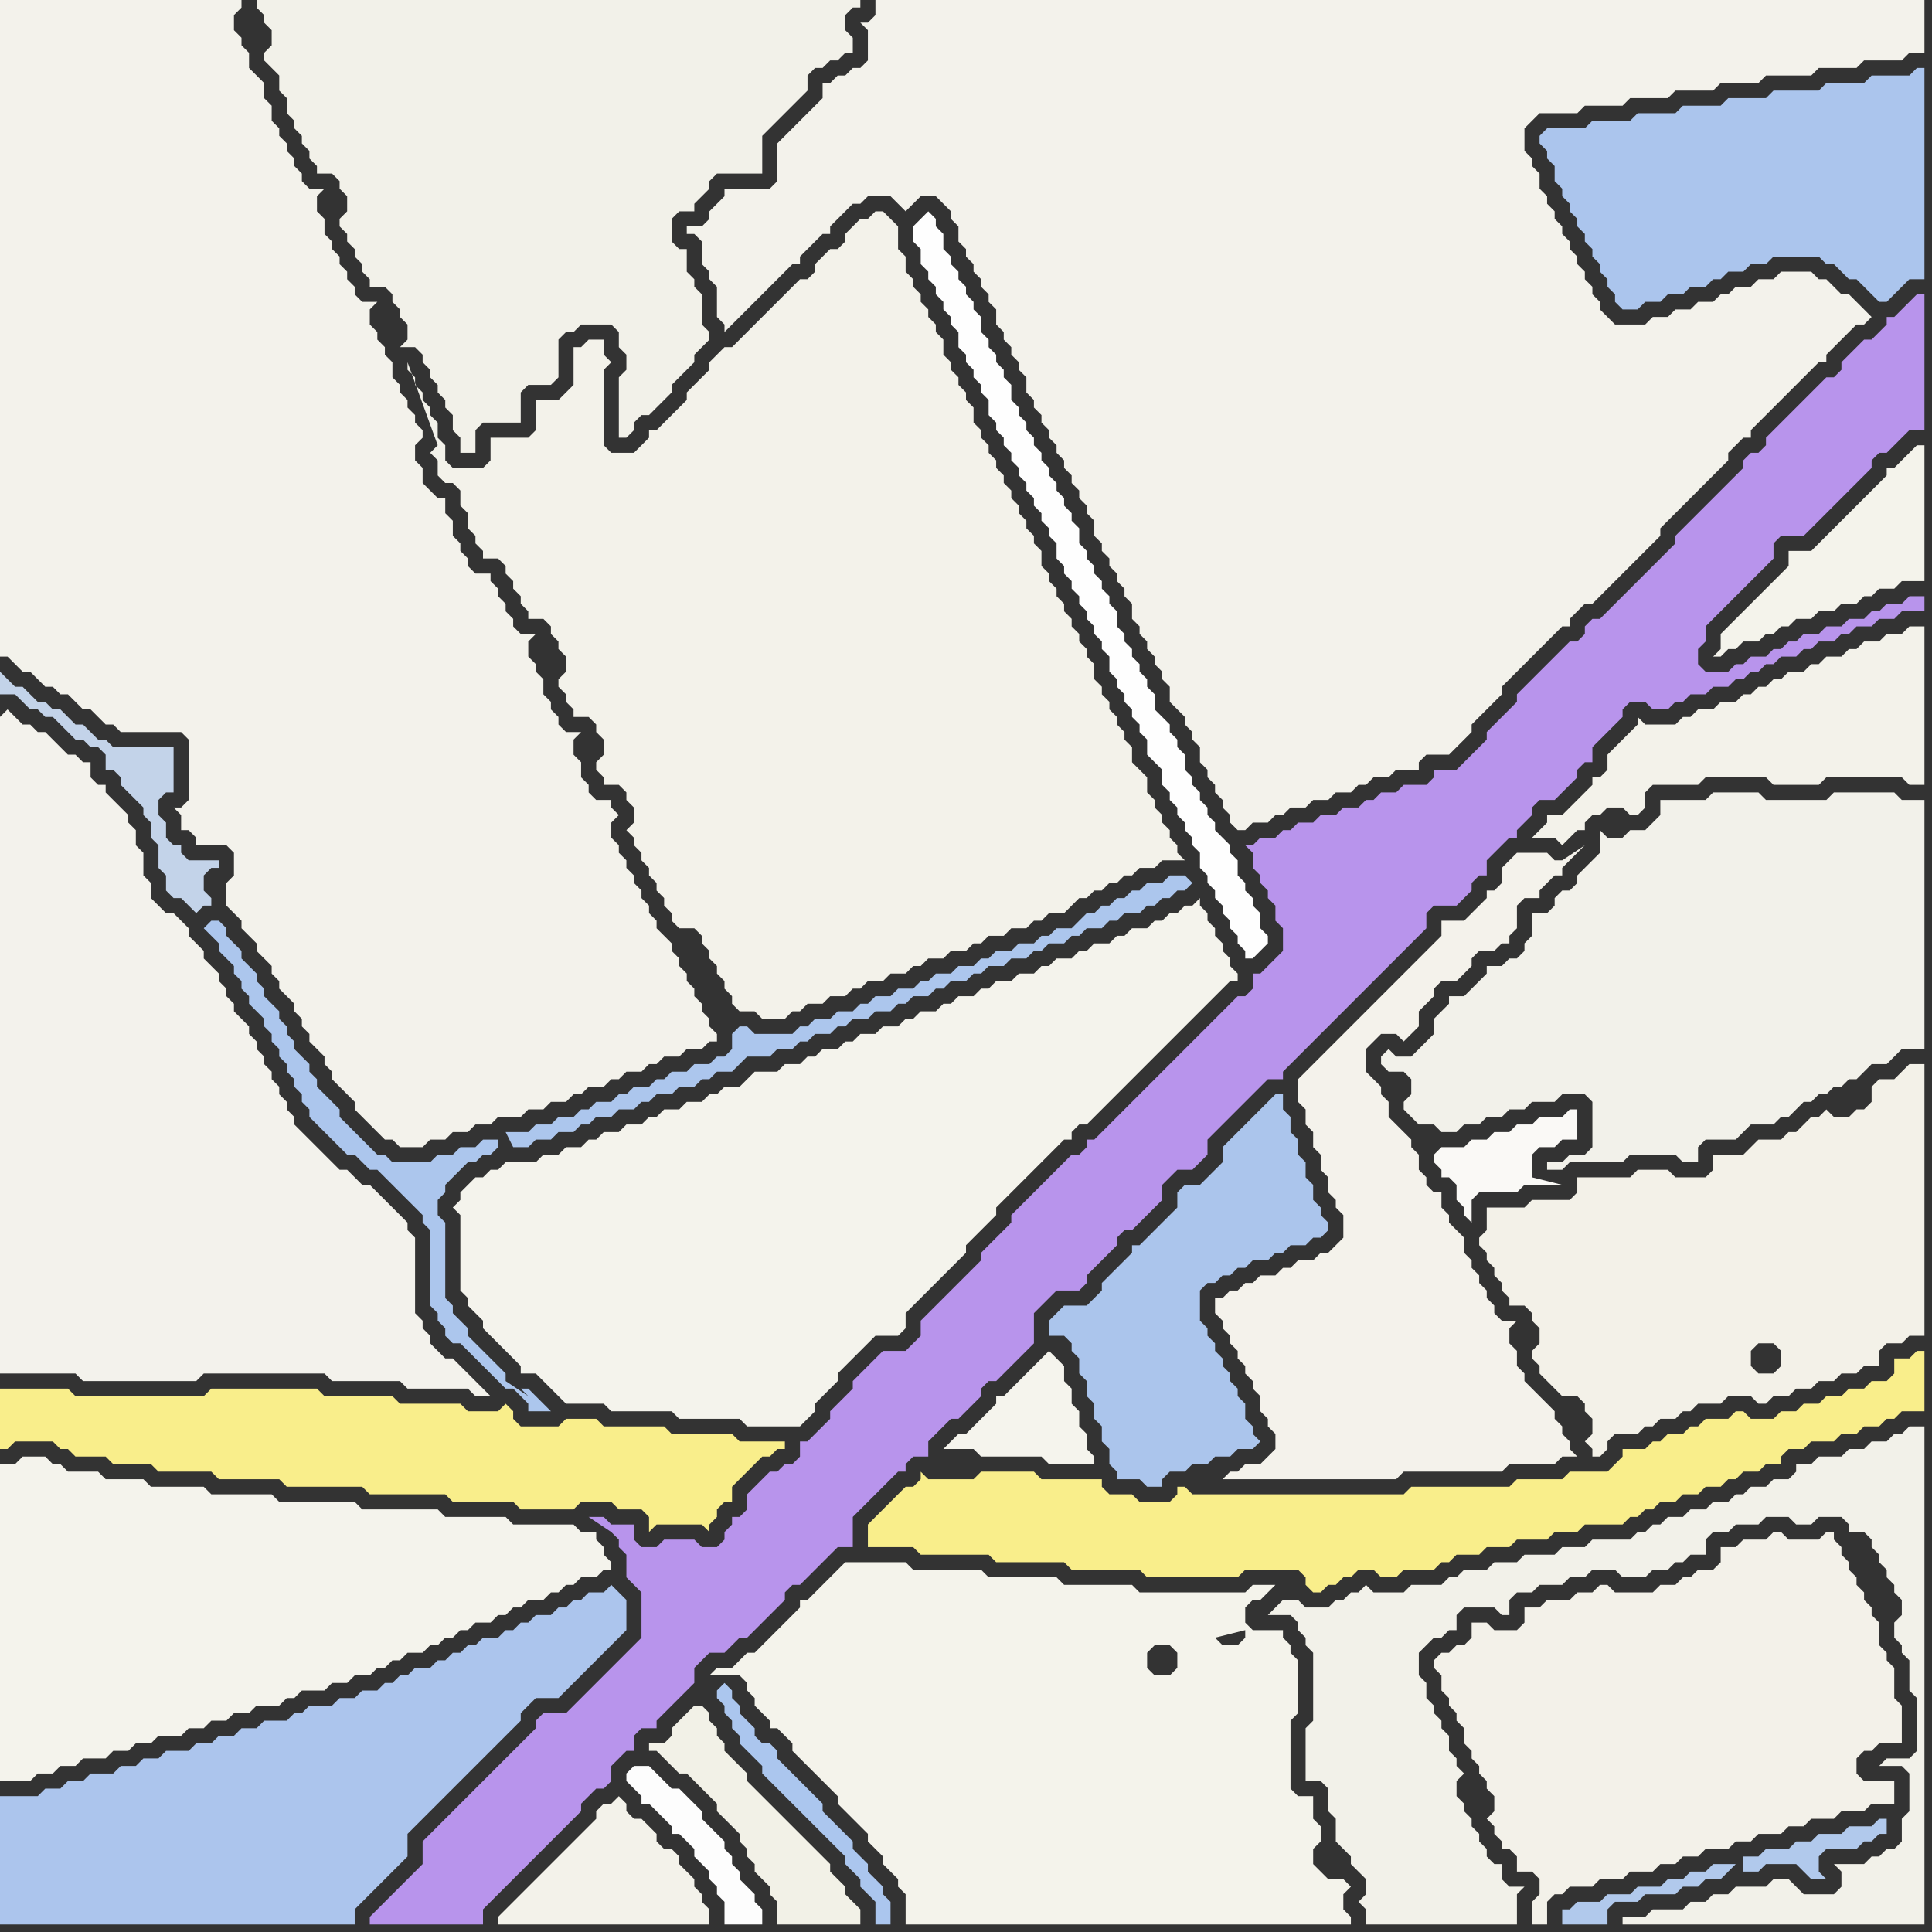 <svg width="256" height="256" xmlns="http://www.w3.org/2000/svg"><rect width="100%" height="100%" fill="#333333" stroke="none"/><script> 
var tempColor;
function hoverPath(evt){
obj = evt.target;
tempColor = obj.getAttribute("fill");
obj.setAttribute("fill","red");
//alert(tempColor);
//obj.setAttribute("stroke","red");}
function recoverPath(evt){
obj = evt.target;
obj.setAttribute("fill", tempColor);
//obj.setAttribute("stroke", tempColor);
}</script><path onmouseover="hoverPath(evt)" onmouseout="recoverPath(evt)" fill="rgb(171,198,238)" d="M  95,224l 0,1 1,1 0,1 1,1 0,1 1,1 0,1 1,1 1,1 1,1 0,1 1,1 1,1 1,1 1,1 1,1 1,1 1,1 1,1 1,1 1,1 1,1 0,1 1,1 1,1 0,1 1,1 1,1 0,3 2,0 0,-3 -1,-1 0,-1 -1,-1 -1,-1 0,-1 -1,-1 -1,-1 0,-1 -1,-1 -1,-1 -1,-1 -1,-1 0,-1 -1,-1 -1,-1 -1,-1 -1,-1 -1,-1 -1,-1 0,-1 -1,-1 -1,0 -1,-1 0,-1 -1,-1 -1,-1 0,-1 -1,-1 0,-1 -1,-1 -1,1Z"/>
<path onmouseover="hoverPath(evt)" onmouseout="recoverPath(evt)" fill="rgb(254,254,254)" d="M  123,28l 0,0 -1,1 -1,1 0,2 1,1 0,2 1,1 0,1 1,1 0,1 1,1 0,1 1,1 0,1 1,1 0,2 1,1 0,1 1,1 0,1 1,1 0,1 1,1 0,2 1,1 0,1 1,1 0,1 1,1 0,1 1,1 0,1 1,1 0,1 1,1 0,1 1,1 0,1 1,1 0,1 1,1 0,2 1,1 0,1 1,1 0,1 1,1 0,1 1,1 0,1 1,1 0,1 1,1 0,1 1,1 0,2 1,1 0,1 1,1 0,1 1,1 0,1 1,1 0,1 1,1 0,2 1,1 1,1 0,2 1,1 0,1 1,1 0,1 1,1 0,1 1,1 0,1 1,1 0,2 1,1 0,1 1,1 0,1 1,1 0,1 1,1 0,1 1,1 0,1 1,1 0,1 1,0 1,-1 0,0 1,-1 0,-1 -1,-1 0,-2 -1,-1 0,-1 -1,-1 0,-1 -1,-1 0,-2 -1,-1 0,-1 -1,-1 -1,-1 0,-1 -1,-1 0,-1 -1,-1 0,-1 -1,-1 0,-1 -1,-1 0,-2 -1,-1 0,-1 -1,-1 0,-1 -1,-1 -1,-1 0,-2 -1,-1 0,-1 -1,-1 0,-1 -1,-1 0,-1 -1,-1 0,-1 -1,-1 0,-2 -1,-1 0,-1 -1,-1 0,-1 -1,-1 0,-1 -1,-1 0,-1 -1,-1 0,-2 -1,-1 0,-1 -1,-1 0,-1 -1,-1 0,-1 -1,-1 0,-1 -1,-1 0,-1 -1,-1 0,-1 -1,-1 0,-1 -1,-1 0,-1 -1,-1 0,-2 -1,-1 0,-1 -1,-1 0,-1 -1,-1 0,-1 -1,-1 0,-2 -1,-1 0,-1 -1,-1 0,-1 -1,-1 0,-1 -1,-1 0,-1 -1,-1 0,-2 -1,-1 0,-1 -1,-1Z"/>
<path onmouseover="hoverPath(evt)" onmouseout="recoverPath(evt)" fill="rgb(249,238,139)" d="M  123,196l 0,0 -1,-1 0,1 -1,1 -1,0 -1,1 -1,1 -1,1 -1,1 -1,1 0,3 6,0 1,1 9,0 1,1 9,0 1,1 9,0 1,1 12,0 1,-1 7,0 1,1 0,1 1,1 1,0 1,-1 1,0 1,-1 1,0 1,-1 2,0 1,1 2,0 1,-1 4,0 1,-1 1,0 1,-1 3,0 1,-1 3,0 1,-1 4,0 1,-1 3,0 1,-1 5,0 1,-1 1,0 1,-1 1,0 1,-1 2,0 1,-1 2,0 1,-1 2,0 1,-1 1,0 1,-1 2,0 1,-1 2,0 0,-1 1,-1 2,0 1,-1 3,0 1,-1 2,0 1,-1 2,0 1,-1 1,0 1,-1 3,0 0,-8 -1,0 -1,1 -2,0 0,2 -1,1 -2,0 -1,1 -2,0 -1,1 -2,0 -1,1 -2,0 -1,1 -2,0 -1,1 -3,0 -1,-1 -1,0 -1,1 -3,0 -1,1 -1,0 -1,1 -2,0 -1,1 -1,0 -1,1 -3,0 0,1 -1,1 -1,1 -5,0 -1,1 -6,0 -1,1 -13,0 -1,1 -28,0 -1,-1 -1,0 0,1 -1,1 -4,0 -1,-1 -3,0 -1,-1 0,-1 -8,0 -1,-1 -7,0 -1,1Z"/>
<path onmouseover="hoverPath(evt)" onmouseout="recoverPath(evt)" fill="rgb(244,242,235)" d="M  162,196l 23,0 1,-1 13,0 1,-1 6,0 1,-1 2,0 -1,-1 0,-1 -1,-1 0,-1 -1,-1 0,-1 -1,-1 -1,-1 -1,-1 -1,-1 0,-1 -1,-1 0,-2 -1,-1 0,-2 1,-1 -2,0 -1,-1 0,-1 -1,-1 0,-1 -1,-1 0,-1 -1,-1 0,-1 -1,-1 0,-2 -1,-1 -1,-1 0,-1 -1,-1 0,-2 -1,0 -1,-1 0,-1 -1,-1 0,-2 -1,-1 0,-1 -1,-1 -1,-1 -1,-1 0,-2 -1,-1 0,-1 -1,-1 -1,-1 0,-3 1,-1 1,-1 2,0 1,1 1,-1 1,-1 0,-2 1,-1 1,-1 0,-1 1,-1 2,0 1,-1 1,-1 0,-1 1,-1 2,0 1,-1 1,0 0,-1 1,-1 0,-3 1,-1 2,0 0,-1 1,-1 1,-1 1,0 0,-1 1,-1 1,-1 1,-1 -3,2 -1,0 -1,-1 -4,0 -1,1 -1,1 0,2 -1,1 -1,0 0,1 -1,1 -2,2 -3,0 0,2 -1,1 -1,1 -2,2 -1,1 -10,10 -1,1 -1,1 -1,1 -1,1 0,3 1,1 0,2 1,1 0,2 1,1 0,2 1,1 0,2 1,1 0,1 1,1 0,3 -1,1 -1,1 -1,0 -1,1 -2,0 -1,1 -1,0 -1,1 -2,0 -1,1 -1,0 -1,1 -1,0 -1,1 -1,0 0,2 1,1 0,1 1,1 0,1 1,1 0,1 1,1 0,1 1,1 0,1 1,1 0,2 1,1 0,1 1,1 0,2 -1,1 -1,1 -2,0 -1,1 -1,0 -1,1Z"/>
<path onmouseover="hoverPath(evt)" onmouseout="recoverPath(evt)" fill="rgb(242,241,234)" d="M  188,139l -1,1 -2,0 -1,-1 -1,1 0,1 1,1 2,0 1,1 0,2 -1,1 0,1 1,1 0,0 1,1 2,0 1,1 2,0 1,-1 2,0 1,-1 2,0 1,-1 2,0 1,-1 3,0 1,-1 3,0 1,1 0,6 -1,1 -2,0 -1,1 -2,0 0,1 2,0 1,-1 7,0 1,-1 6,0 1,1 2,0 0,-2 1,-1 4,0 1,-1 1,-1 3,0 1,-1 1,0 1,-1 1,-1 1,0 1,-1 1,0 1,-1 1,0 1,-1 1,0 1,-1 1,-1 2,0 1,-1 1,-1 3,0 0,-33 -3,0 -1,-1 -8,0 -1,1 -8,0 -1,-1 -6,0 -1,1 -6,0 0,2 -1,1 -1,1 -2,0 -1,1 -2,0 -1,-1 0,3 -1,1 -2,2 0,1 -1,1 -1,0 -1,1 0,1 -1,1 -2,0 0,3 -1,1 0,1 -1,1 -1,0 -1,1 -2,0 0,1 -1,1 -1,1 -1,1 -2,0 0,1 -1,1 -1,1 0,2 -1,1 -1,1Z"/>
<path onmouseover="hoverPath(evt)" onmouseout="recoverPath(evt)" fill="rgb(243,241,233)" d="M  192,219l -1,0 -1,1 0,1 1,1 0,2 1,1 0,1 1,1 0,1 1,1 0,2 1,1 0,1 1,1 0,1 1,1 0,1 1,1 0,2 -1,1 1,1 0,1 1,1 0,1 1,0 1,1 0,2 2,0 1,1 0,2 -1,1 0,3 2,0 0,-3 1,-1 1,0 1,-1 3,0 1,-1 3,0 1,-1 3,0 1,-1 2,0 1,-1 2,0 1,-1 3,0 1,-1 2,0 1,-1 3,0 1,-1 2,0 1,-1 3,0 1,-1 3,0 1,-1 3,0 0,-3 -4,0 -1,-1 0,-2 1,-1 1,0 1,-1 3,0 0,-5 -1,-1 0,-4 -1,-1 0,-1 -1,-1 0,-3 -1,-1 0,-1 -1,-1 0,-1 -1,-1 0,-1 -1,-1 0,-1 -1,-1 0,-1 -1,-1 0,-1 -1,0 -1,1 -4,0 -1,-1 -1,0 -1,1 -3,0 -1,1 -2,0 0,2 -1,1 -2,0 -1,1 -1,0 -1,1 -2,0 -1,1 -5,0 -1,-1 -1,0 -1,1 -2,0 -1,1 -3,0 -1,1 -2,0 0,2 -1,1 -3,0 -1,-1 -2,0 0,2 -1,1 -1,0 -1,1Z"/>
<path onmouseover="hoverPath(evt)" onmouseout="recoverPath(evt)" fill="rgb(195,211,233)" d="M  22,117l 0,1 1,1 1,0 1,1 1,1 1,-1 1,0 0,-1 -1,-1 0,-2 1,-1 1,0 0,-1 -4,0 -1,-1 0,-1 -1,0 -1,-1 0,-2 -1,-1 0,-2 1,-1 1,0 0,-6 -8,0 -1,-1 -1,0 -1,-1 -1,-1 -1,0 -1,-1 -1,-1 -1,0 -1,-1 -1,0 -1,-1 -1,-1 -1,0 -1,-1 -1,-1 0,3 2,0 1,1 1,1 1,0 1,1 1,0 1,1 1,1 1,1 1,0 1,1 1,0 1,1 0,2 1,0 1,1 0,1 1,1 1,1 1,1 0,1 1,1 0,2 1,1 0,3 1,1Z"/>
<path onmouseover="hoverPath(evt)" onmouseout="recoverPath(evt)" fill="rgb(243,242,234)" d="M  64,73l 0,1 2,0 1,1 0,1 1,1 0,1 1,1 0,1 1,1 0,1 2,0 1,1 0,1 1,1 0,1 1,1 0,2 -1,1 0,1 1,1 0,1 1,1 0,1 2,0 1,1 0,1 1,1 0,2 -1,1 0,1 1,1 0,1 2,0 1,1 0,1 1,1 0,2 -1,1 1,1 0,1 1,1 0,1 1,1 0,1 1,1 0,1 1,1 0,1 1,1 0,1 1,1 2,0 1,1 0,1 1,1 0,1 1,1 0,1 1,1 0,1 1,1 0,1 1,1 2,0 1,1 3,0 1,-1 1,0 1,-1 2,0 1,-1 2,0 1,-1 1,0 1,-1 2,0 1,-1 2,0 1,-1 1,0 1,-1 2,0 1,-1 2,0 1,-1 1,0 1,-1 2,0 1,-1 2,0 1,-1 1,0 1,-1 2,0 1,-1 1,-1 1,0 1,-1 1,0 1,-1 1,0 1,-1 1,0 1,-1 2,0 1,-1 3,0 -1,-1 0,-1 -1,-1 0,-1 -1,-1 0,-1 -1,-1 0,-1 -1,-1 0,-2 -1,-1 -1,-1 0,-2 -1,-1 0,-1 -1,-1 0,-1 -1,-1 0,-1 -1,-1 0,-1 -1,-1 0,-2 -1,-1 0,-1 -1,-1 0,-1 -1,-1 0,-1 -1,-1 0,-1 -1,-1 0,-1 -1,-1 0,-1 -1,-1 0,-2 -1,-1 0,-1 -1,-1 0,-1 -1,-1 0,-1 -1,-1 0,-1 -1,-1 0,-1 -1,-1 0,-1 -1,-1 0,-1 -1,-1 0,-1 -1,-1 0,-2 -1,-1 0,-1 -1,-1 0,-1 -1,-1 0,-1 -1,-1 0,-2 -1,-1 0,-1 -1,-1 0,-1 -1,-1 0,-1 -1,-1 0,-1 -1,-1 0,-2 -1,-1 0,-3 -1,-1 -1,-1 -1,0 -1,1 -1,0 -1,1 -1,1 0,1 -1,1 -1,0 -1,1 -1,1 0,1 -1,1 -1,0 -1,1 -2,2 -1,1 -1,1 -1,1 -1,1 -1,1 -1,1 -1,0 -1,1 -1,1 0,1 -1,1 -1,1 -1,1 0,1 -1,1 -1,1 -1,1 -1,1 -1,0 0,1 -1,1 -1,1 -3,0 -1,-1 0,-10 1,-1 -1,-1 0,-2 -2,0 -1,1 -1,0 0,5 -1,1 -1,1 -3,0 0,4 -1,1 -5,0 0,3 -1,1 -4,0 -1,-1 0,-2 -1,-1 0,-2 -1,-1 0,-1 -1,-1 0,-1 -1,-1 0,-1 -1,-1 0,-1 4,11 -1,1 0,0 1,1 0,2 1,1 1,0 1,1 0,2 1,1 0,2 1,1 0,1 1,1Z"/>
<path onmouseover="hoverPath(evt)" onmouseout="recoverPath(evt)" fill="rgb(184,148,236)" d="M  253,40l -1,1 -1,1 -1,0 0,1 -1,1 -1,1 -1,0 -1,1 -1,1 -1,1 0,1 -1,1 -1,0 -1,1 -6,6 -1,1 0,1 -1,1 -1,0 -1,1 0,1 -1,1 -1,1 -1,1 -1,1 -1,1 -1,1 -1,1 -1,1 -1,1 0,1 -1,1 -1,1 -1,1 -1,1 -1,1 -1,1 -1,1 -1,1 -1,1 -1,1 -1,0 -1,1 0,1 -1,1 -1,0 -1,1 -1,1 -1,1 -1,1 -1,1 -1,1 -1,1 0,1 -1,1 -2,2 -1,1 0,1 -1,1 -1,1 -1,1 -1,1 -3,0 0,1 -1,1 -3,0 -1,1 -2,0 -1,1 -1,0 -1,1 -2,0 -1,1 -2,0 -1,1 -2,0 -1,1 -1,0 -1,1 -2,0 -1,1 -1,0 1,1 0,2 1,1 0,1 1,1 0,1 1,1 0,2 1,1 0,3 -3,3 -1,0 0,2 -1,1 -1,0 -1,1 -15,15 -1,1 -2,2 -1,0 0,1 -1,1 -1,0 -1,1 -1,1 -1,1 -1,1 -1,1 -1,1 -1,1 -1,1 0,1 -2,2 -1,1 -1,1 0,1 -1,1 -1,1 -1,1 -1,1 -1,1 -1,1 -1,1 -1,1 0,2 -1,1 -1,1 -3,0 -1,1 -1,1 -1,1 -1,1 0,1 -1,1 -1,1 -1,1 0,1 -1,1 -1,1 -1,1 -1,0 0,2 -1,1 -1,0 -1,1 -1,0 -1,1 -1,1 -1,1 0,2 -1,1 -1,0 0,1 -1,1 0,1 -1,1 -2,0 -1,-1 -4,0 -1,1 -2,0 -1,-1 0,-2 -3,0 -1,-1 -2,0 3,2 0,0 1,1 0,1 1,1 0,3 1,1 1,1 0,6 -1,1 -3,3 -1,1 -3,3 -1,1 -1,1 -3,0 -1,1 0,1 -1,1 -1,1 -1,1 -1,1 -1,1 -1,1 -1,1 -1,1 -1,1 -1,1 -1,1 -1,1 -1,1 -1,1 -1,1 0,3 -1,1 -1,1 -1,1 -3,3 -1,1 0,1 15,0 0,-2 1,-1 1,-1 1,-1 1,-1 1,-1 2,-2 1,-1 1,-1 1,-1 1,-1 1,-1 1,-1 0,-1 1,-1 1,-1 1,0 1,-1 0,-2 1,-1 1,-1 1,0 0,-2 1,-1 2,0 0,-1 1,-1 1,-1 1,-1 1,-1 1,-1 0,-2 1,-1 1,-1 2,0 2,-2 1,0 1,-1 1,-1 1,-1 1,-1 1,-1 0,-1 1,-1 1,0 1,-1 1,-1 1,-1 1,-1 1,-1 2,0 0,-4 1,-1 1,-1 1,-1 1,-1 1,-1 1,-1 1,0 0,-1 1,-1 2,0 0,-2 1,-1 1,-1 1,-1 1,0 1,-1 1,-1 1,-1 0,-1 1,-1 1,0 1,-1 1,-1 1,-1 1,-1 1,-1 0,-4 1,-1 1,-1 1,-1 3,0 1,-1 0,-1 1,-1 1,-1 1,-1 1,-1 0,-1 1,-1 1,0 3,-3 1,-1 0,-2 1,-1 1,-1 2,0 1,-1 1,-1 0,-2 7,-7 1,-1 2,0 0,-1 1,-1 1,-1 3,-3 1,-1 3,-3 1,-1 3,-3 1,-1 1,-1 1,-1 1,-1 1,-1 1,-1 0,-2 1,-1 3,0 1,-1 1,-1 0,-1 1,-1 1,0 0,-2 1,-1 1,-1 1,-1 1,0 0,-1 1,-1 1,-1 0,-1 1,-1 2,0 1,-1 1,-1 1,-1 0,-1 1,-1 1,0 0,-2 1,-1 1,-1 1,-1 1,-1 0,-1 1,-1 2,0 1,1 2,0 1,-1 1,0 1,-1 2,0 1,-1 2,0 1,-1 1,0 1,-1 1,0 1,-1 1,0 1,-1 2,0 1,-1 1,0 1,-1 2,0 1,-1 1,0 1,-1 2,0 1,-1 2,0 1,-1 3,0 0,-2 -2,0 -1,1 -2,0 -1,1 -1,0 -1,1 -2,0 -1,1 -2,0 -1,1 -2,0 -1,1 -1,0 -1,1 -1,0 -1,1 -2,0 -1,1 -1,0 -1,1 -3,0 -1,-1 0,-2 1,-1 0,-2 1,-1 1,-1 1,-1 1,-1 1,-1 1,-1 1,-1 1,-1 1,-1 0,-2 1,-1 3,0 3,-3 1,-1 1,-1 1,-1 1,-1 1,-1 1,-1 0,-1 1,-1 1,0 1,-1 1,-1 1,-1 2,0 0,-18 -1,0 -1,1Z"/>
<path onmouseover="hoverPath(evt)" onmouseout="recoverPath(evt)" fill="rgb(249,238,139)" d="M  0,186l 0,6 1,0 1,-1 5,0 1,1 1,0 1,1 4,0 1,1 5,0 1,1 7,0 1,1 8,0 1,1 10,0 1,1 10,0 1,1 8,0 1,1 7,0 1,-1 4,0 1,1 3,0 1,1 0,2 1,-1 6,0 1,1 0,-1 1,-1 0,-1 1,-1 1,0 0,-2 1,-1 1,-1 1,-1 1,-1 1,0 1,-1 1,0 0,-1 -6,0 -1,-1 -8,0 -1,-1 -8,0 -1,-1 -4,0 -1,1 -5,0 -1,-1 0,-1 -1,-1 -1,1 -4,0 -1,-1 -8,0 -1,-1 -9,0 -1,-1 -14,0 -1,1 -17,0 -1,-1 -9,0Z"/>
<path onmouseover="hoverPath(evt)" onmouseout="recoverPath(evt)" fill="rgb(244,243,236)" d="M  0,198l 0,38 4,0 1,-1 2,0 1,-1 2,0 1,-1 3,0 1,-1 2,0 1,-1 2,0 1,-1 3,0 1,-1 2,0 1,-1 2,0 1,-1 2,0 1,-1 3,0 1,-1 1,0 1,-1 3,0 1,-1 2,0 1,-1 2,0 1,-1 1,0 1,-1 1,0 1,-1 2,0 1,-1 1,0 1,-1 1,0 1,-1 1,0 1,-1 2,0 1,-1 1,0 1,-1 1,0 1,-1 2,0 1,-1 1,0 1,-1 1,0 1,-1 2,0 1,-1 1,0 0,-1 -1,-1 0,-1 -1,-1 0,-1 -2,0 -1,-1 -8,0 -1,-1 -8,0 -1,-1 -10,0 -1,-1 -10,0 -1,-1 -8,0 -1,-1 -7,0 -1,-1 -5,0 -1,-1 -4,0 -1,-1 -1,0 -1,-1 -3,0 -1,1 -2,0Z"/>
<path onmouseover="hoverPath(evt)" onmouseout="recoverPath(evt)" fill="rgb(243,242,234)" d="M  82,238l 0,0 -1,1 -1,0 -1,1 0,1 -1,1 -1,1 -1,1 -1,1 -1,1 -1,1 -1,1 -1,1 -1,1 -1,1 -1,1 -1,1 -1,1 0,1 28,0 0,-2 -1,-1 0,-1 -1,-1 0,-1 -1,-1 -1,-1 0,-1 -1,-1 -1,0 -1,-1 0,-1 -1,-1 -1,-1 -1,0 -1,-1 0,-1 -1,-1Z"/>
<path onmouseover="hoverPath(evt)" onmouseout="recoverPath(evt)" fill="rgb(243,242,235)" d="M  124,26l 2,2 0,1 1,1 0,2 1,1 0,1 1,1 0,1 1,1 0,1 1,1 0,1 1,1 0,2 1,1 0,1 1,1 0,1 1,1 0,1 1,1 0,2 1,1 0,1 1,1 0,1 1,1 0,1 1,1 0,1 1,1 0,1 1,1 0,1 1,1 0,1 1,1 0,1 1,1 0,2 1,1 0,1 1,1 0,1 1,1 0,1 1,1 0,1 1,1 0,2 1,1 0,1 1,1 0,1 1,1 0,1 1,1 0,1 1,1 0,2 1,1 1,1 0,1 1,1 0,1 1,1 0,2 1,1 0,1 1,1 0,1 1,1 0,1 1,1 0,1 1,1 1,0 1,-1 2,0 1,-1 1,0 1,-1 2,0 1,-1 2,0 1,-1 2,0 1,-1 1,0 1,-1 2,0 1,-1 3,0 0,-1 1,-1 3,0 1,-1 1,-1 1,-1 0,-1 1,-1 1,-1 1,-1 1,-1 0,-1 1,-1 1,-1 1,-1 1,-1 1,-1 1,-1 1,-1 1,-1 1,0 0,-1 1,-1 1,-1 1,0 1,-1 1,-1 1,-1 1,-1 1,-1 2,-2 1,-1 1,-1 0,-1 1,-1 1,-1 1,-1 1,-1 1,-1 1,-1 1,-1 1,-1 1,-1 0,-1 1,-1 1,-1 1,0 0,-1 1,-1 1,-1 1,-1 1,-1 1,-1 1,-1 1,-1 1,-1 1,-1 1,0 0,-1 1,-1 1,-1 1,-1 1,-1 1,0 1,-1 -1,-1 -1,-1 -1,-1 -1,0 -1,-1 -1,-1 -1,0 -1,-1 -4,0 -1,1 -2,0 -1,1 -2,0 -1,1 -1,0 -1,1 -2,0 -1,1 -2,0 -1,1 -2,0 -1,1 -4,0 -1,-1 -1,-1 0,-1 -1,-1 0,-1 -1,-1 0,-1 -1,-1 0,-1 -1,-1 0,-1 -1,-1 0,-1 -1,-1 0,-1 -1,-1 0,-1 -1,-1 0,-2 -1,-1 0,-1 -1,-1 0,-3 2,-2 5,0 1,-1 5,0 1,-1 5,0 1,-1 5,0 1,-1 5,0 1,-1 6,0 1,-1 5,0 1,-1 5,0 1,-1 2,0 0,-7 -139,0 0,2 -1,1 -1,0 1,1 0,4 -1,1 -1,0 -1,1 -1,0 -1,1 -1,0 0,2 -1,1 -1,1 -1,1 -1,1 -1,1 -1,1 0,5 -1,1 -6,0 0,1 -1,1 -1,1 0,1 -1,1 -2,0 0,1 1,0 1,1 0,3 1,1 0,1 1,1 0,4 1,1 0,1 1,-1 0,0 1,-1 1,-1 1,-1 1,-1 1,-1 1,-1 1,-1 1,-1 1,0 0,-1 1,-1 1,-1 1,-1 1,0 0,-1 1,-1 1,-1 1,-1 1,0 1,-1 3,0 1,1 1,1 1,-1 1,-1Z"/>
<path onmouseover="hoverPath(evt)" onmouseout="recoverPath(evt)" fill="rgb(171,197,236)" d="M  146,170l 0,1 -1,1 -1,1 -3,0 -1,1 -1,1 0,2 2,0 1,1 0,1 1,1 0,2 1,1 0,2 1,1 0,2 1,1 0,2 1,1 0,2 1,1 0,1 3,0 1,1 2,0 0,-1 1,-1 2,0 1,-1 2,0 1,-1 2,0 1,-1 2,0 1,-1 -1,-1 0,-1 -1,-1 0,-2 -1,-1 0,-1 -1,-1 0,-1 -1,-1 0,-1 -1,-1 0,-1 -1,-1 0,-1 -1,-1 0,-4 1,-1 1,0 1,-1 1,0 1,-1 1,0 1,-1 2,0 1,-1 1,0 1,-1 2,0 1,-1 1,0 1,-1 0,-1 -1,-1 0,-1 -1,-1 0,-2 -1,-1 0,-2 -1,-1 0,-2 -1,-1 0,-2 -1,-1 0,-2 -1,0 -4,4 -1,1 -2,2 0,2 -3,3 -2,0 -1,1 0,2 -1,1 -3,3 -1,1 -1,0 0,1 -1,1 -3,3Z"/>
<path onmouseover="hoverPath(evt)" onmouseout="recoverPath(evt)" fill="rgb(242,241,233)" d="M  176,213l -3,0 -1,-1 -2,0 -1,1 -1,1 3,0 1,1 0,1 1,1 0,1 1,1 0,9 -1,1 0,7 2,0 1,1 0,3 1,1 0,3 1,1 1,1 0,1 1,1 1,1 0,2 -1,1 1,1 0,2 20,0 0,-4 1,-1 -2,0 -1,-1 0,-2 -1,0 -1,-1 0,-1 -1,-1 0,-1 -1,-1 0,-1 -1,-1 0,-1 -1,-1 0,-2 1,-1 -1,-1 0,-1 -1,-1 0,-2 -1,-1 0,-1 -1,-1 0,-1 -1,-1 0,-2 -1,-1 0,-3 1,-1 1,-1 1,0 1,-1 1,0 0,-2 1,-1 4,0 1,1 1,0 0,-2 1,-1 2,0 1,-1 3,0 1,-1 2,0 1,-1 3,0 1,1 3,0 1,-1 2,0 1,-1 1,0 1,-1 2,0 0,-2 1,-1 2,0 1,-1 3,0 1,-1 3,0 1,1 2,0 1,-1 3,0 1,1 0,1 2,0 1,1 0,1 1,1 0,1 1,1 0,1 1,1 0,1 1,1 0,2 -1,1 0,2 1,1 0,1 1,1 0,4 1,1 0,7 -1,1 -3,0 -1,1 3,0 1,1 0,5 -1,1 0,3 -1,1 -1,0 -1,1 -1,0 -1,1 -4,0 1,1 0,2 -1,1 -4,0 -1,-1 -1,-1 -2,0 -1,1 -4,0 -1,1 -2,0 -1,1 -2,0 -1,1 -4,0 -1,1 -3,0 0,1 40,0 0,-66 -2,0 -1,1 -1,0 -1,1 -2,0 -1,1 -2,0 -1,1 -3,0 -1,1 -2,0 0,1 -1,1 -2,0 -1,1 -2,0 -1,1 -1,0 -1,1 -2,0 -1,1 -2,0 -1,1 -2,0 -1,1 -1,0 -1,1 -1,0 -1,1 -5,0 -1,1 -3,0 -1,1 -4,0 -1,1 -3,0 -1,1 -3,0 -1,1 -1,0 -1,1 -4,0 -1,1 -4,0 -1,-1 -1,1 -1,0 -1,1 -1,0 -1,1Z"/>
<path onmouseover="hoverPath(evt)" onmouseout="recoverPath(evt)" fill="rgb(250,249,246)" d="M  197,158l 4,0 1,-1 5,0 -4,-1 0,-3 1,-1 2,0 1,-1 2,0 0,-4 -1,0 -1,1 -3,0 -1,1 -2,0 -1,1 -2,0 -1,1 -2,0 -1,1 -3,0 -1,1 0,1 1,1 0,1 1,0 1,1 0,2 1,1 0,1 1,1 0,-3 1,-1Z"/>
<path onmouseover="hoverPath(evt)" onmouseout="recoverPath(evt)" fill="rgb(243,241,232)" d="M  198,160l -1,0 0,3 -1,1 0,1 1,1 0,1 1,1 0,1 1,1 0,1 1,1 0,1 2,0 1,1 0,1 1,1 0,2 -1,1 0,1 1,1 0,1 1,1 1,1 1,1 2,0 1,1 0,1 1,1 0,2 -1,1 1,1 0,1 1,0 1,-1 0,-1 1,-1 3,0 1,-1 1,0 1,-1 2,0 1,-1 1,0 1,-1 3,0 1,-1 3,0 1,1 1,0 1,-1 2,0 1,-1 2,0 1,-1 2,0 1,-1 2,0 1,-1 2,0 0,-2 1,-1 2,0 1,-1 2,0 0,-36 -2,0 -1,1 0,0 -1,1 -2,0 -1,1 0,2 -1,1 -1,0 -1,1 -2,0 -1,-1 -1,1 -1,0 -1,1 -1,1 -1,0 -1,1 -3,0 -1,1 -1,1 -4,0 0,2 -1,1 -4,0 -1,-1 -4,0 -1,1 -7,0 0,2 -1,1 -5,0 -1,1 -4,0 38,21 -1,1 -2,0 -1,-1 0,-2 1,-1 2,0 1,1 0,2 -38,-21Z"/>
<path onmouseover="hoverPath(evt)" onmouseout="recoverPath(evt)" fill="rgb(171,197,237)" d="M  204,18l 0,1 1,1 0,1 1,1 0,2 1,1 0,1 1,1 0,1 1,1 0,1 1,1 0,1 1,1 0,1 1,1 0,1 1,1 0,1 1,1 0,1 1,1 2,0 1,-1 2,0 1,-1 2,0 1,-1 2,0 1,-1 1,0 1,-1 2,0 1,-1 2,0 1,-1 6,0 1,1 1,0 1,1 1,1 1,0 1,1 1,1 1,1 1,0 1,-1 1,-1 1,-1 2,0 0,-28 -1,0 -1,1 -5,0 -1,1 -5,0 -1,1 -6,0 -1,1 -5,0 -1,1 -5,0 -1,1 -5,0 -1,1 -5,0 -1,1 -5,0 -1,1Z"/>
<path onmouseover="hoverPath(evt)" onmouseout="recoverPath(evt)" fill="rgb(243,242,234)" d="M  216,97l 0,0 -1,1 -1,1 -1,1 0,2 -1,1 -1,0 0,1 -1,1 -1,1 -1,1 -1,1 -2,0 0,1 -1,1 -1,1 3,0 1,1 1,-1 0,0 1,-1 1,0 0,-1 1,-1 1,0 1,-1 2,0 1,1 1,0 1,-1 0,-2 1,-1 6,0 1,-1 8,0 1,1 6,0 1,-1 10,0 1,1 2,0 0,-21 -2,0 -1,1 -2,0 -1,1 -2,0 -1,1 -1,0 -1,1 -2,0 -1,1 -1,0 -1,1 -2,0 -1,1 -1,0 -1,1 -1,0 -1,1 -1,0 -1,1 -2,0 -1,1 -2,0 -1,1 -1,0 -1,1 -4,0 -1,-1 0,1 -1,1Z"/>
<path onmouseover="hoverPath(evt)" onmouseout="recoverPath(evt)" fill="rgb(244,243,235)" d="M  228,86l -1,1 1,0 1,-1 1,0 1,-1 2,0 1,-1 1,0 1,-1 1,0 1,-1 2,0 1,-1 2,0 1,-1 2,0 1,-1 1,0 1,-1 2,0 1,-1 3,0 0,-18 -1,0 -1,1 0,0 -1,1 -1,1 -1,0 0,1 -1,1 -1,1 -1,1 -1,1 -1,1 -1,1 -1,1 -1,1 -1,1 -1,1 -3,0 0,2 -1,1 -1,1 -1,1 -6,6Z"/>
<path onmouseover="hoverPath(evt)" onmouseout="recoverPath(evt)" fill="rgb(243,242,236)" d="M  0,95l 0,87 10,0 1,1 15,0 1,-1 16,0 1,1 9,0 1,1 8,0 1,1 2,0 -1,-1 0,0 -1,-1 -1,-1 -1,-1 -1,-1 -1,0 -1,-1 -1,-1 0,-1 -1,-1 0,-1 -1,-1 0,-10 -1,-1 0,-1 -2,-2 -1,-1 -2,-2 -1,0 -2,-2 -1,0 -1,-1 -1,-1 -1,-1 -1,-1 -1,-1 -1,-1 0,-1 -1,-1 0,-1 -1,-1 0,-1 -1,-1 0,-1 -1,-1 0,-1 -1,-1 0,-1 -1,-1 0,-1 -2,-2 0,-1 -1,-1 0,-1 -1,-1 0,-1 -1,-1 -1,-1 0,-1 -1,-1 -1,-1 0,-1 -1,-1 -1,-1 -1,0 -1,-1 -1,-1 0,-2 -1,-1 0,-3 -1,-1 0,-2 -1,-1 0,-1 -1,-1 -1,-1 -1,-1 0,-1 -1,0 -1,-1 0,-2 -1,0 -1,-1 -1,0 -2,-2 -1,-1 -1,0 -1,-1 -1,0 -1,-1 -1,-1 -1,1Z"/>
<path onmouseover="hoverPath(evt)" onmouseout="recoverPath(evt)" fill="rgb(172,197,237)" d="M  1,238l -1,0 0,17 47,0 0,-2 1,-1 1,-1 2,-2 1,-1 1,-1 1,-1 0,-3 2,-2 1,-1 1,-1 1,-1 1,-1 2,-2 1,-1 1,-1 1,-1 1,-1 1,-1 1,-1 1,-1 0,-1 2,-2 3,0 1,-1 1,-1 1,-1 2,-2 1,-1 1,-1 1,-1 1,-1 0,-4 -1,-1 0,0 -1,-1 -1,1 -2,0 -1,1 -1,0 -1,1 -1,0 -1,1 -2,0 -1,1 -1,0 -1,1 -1,0 -1,1 -2,0 -1,1 -1,0 -1,1 -1,0 -1,1 -1,0 -1,1 -2,0 -1,1 -1,0 -1,1 -1,0 -1,1 -2,0 -1,1 -2,0 -1,1 -3,0 -1,1 -1,0 -1,1 -3,0 -1,1 -2,0 -1,1 -2,0 -1,1 -2,0 -1,1 -3,0 -1,1 -2,0 -1,1 -2,0 -1,1 -3,0 -1,1 -2,0 -1,1 -2,0 -1,1Z"/>
<path onmouseover="hoverPath(evt)" onmouseout="recoverPath(evt)" fill="rgb(243,242,235)" d="M  31,115l 0,1 -1,1 0,3 1,1 1,1 0,1 1,1 1,1 0,1 1,1 1,1 0,1 1,1 0,1 2,2 0,1 1,1 0,1 1,1 0,1 1,1 1,1 0,1 1,1 0,1 1,1 1,1 1,1 0,1 1,1 3,3 1,0 1,1 3,0 1,-1 2,0 1,-1 2,0 1,-1 2,0 1,-1 3,0 1,-1 2,0 1,-1 2,0 1,-1 1,0 1,-1 2,0 1,-1 1,0 1,-1 2,0 1,-1 1,0 1,-1 2,0 1,-1 2,0 1,-1 1,0 0,-1 -1,-1 0,-1 -1,-1 0,-1 -1,-1 0,-1 -1,-1 0,-1 -1,-1 0,-1 -1,-1 0,-1 -1,-1 -1,-1 0,-1 -1,-1 0,-1 -1,-1 0,-1 -1,-1 0,-1 -1,-1 0,-1 -1,-1 0,-1 -1,-1 0,-2 1,-1 -1,-1 0,-1 -2,0 -1,-1 0,-1 -1,-1 0,-2 -1,-1 0,-2 1,-1 -2,0 -1,-1 0,-1 -1,-1 0,-1 -1,-1 0,-2 -1,-1 0,-1 -1,-1 0,-2 1,-1 -2,0 -1,-1 0,-1 -1,-1 0,-1 -1,-1 0,-1 -1,-1 0,-1 -2,0 -1,-1 0,-1 -1,-1 0,-1 -1,-1 0,-2 -1,-1 0,-2 -1,0 -1,-1 -1,-1 0,-2 -1,-1 0,-2 1,-1 0,-1 -1,-1 0,-1 -1,-1 0,-1 -1,-1 0,-1 -1,-1 0,-2 -1,-1 0,-1 -1,-1 0,-1 -1,-1 0,-2 1,-1 -2,0 -1,-1 0,-1 -1,-1 0,-1 -1,-1 0,-1 -1,-1 0,-1 -1,-1 0,-2 -1,-1 0,-2 1,-1 -2,0 -1,-1 0,-1 -1,-1 0,-1 -1,-1 0,-1 -1,-1 0,-1 -1,-1 0,-2 -1,-1 0,-2 -1,-1 -1,-1 0,-2 -1,-1 0,-1 -1,-1 0,-2 1,-1 0,-1 -32,0 0,87 1,0 2,2 1,0 1,1 1,1 1,0 1,1 1,0 1,1 1,1 1,0 1,1 1,1 1,0 1,1 8,0 1,1 0,8 -1,1 -1,0 1,1 0,2 1,0 1,1 0,1 4,0 1,1Z"/>
<path onmouseover="hoverPath(evt)" onmouseout="recoverPath(evt)" fill="rgb(242,241,233)" d="M  42,22l 0,1 2,0 1,1 0,1 1,1 0,2 -1,1 0,1 1,1 0,1 1,1 0,1 1,1 0,1 1,1 0,1 2,0 1,1 0,1 1,1 0,1 1,1 0,2 -1,1 2,0 1,1 0,1 1,1 0,1 1,1 0,1 1,1 0,1 1,1 0,2 1,1 0,2 2,0 0,-3 1,-1 5,0 0,-4 1,-1 3,0 1,-1 0,-5 1,-1 1,0 1,-1 4,0 1,1 0,2 1,1 0,2 -1,1 0,8 1,0 1,-1 0,-1 1,-1 1,0 1,-1 1,-1 1,-1 0,-1 3,-3 0,-1 1,-1 1,-1 0,-1 -1,-1 0,-4 -1,-1 0,-1 -1,-1 0,-3 -1,0 -1,-1 0,-3 1,-1 2,0 0,-1 1,-1 1,-1 0,-1 1,-1 6,0 0,-5 1,-1 1,-1 1,-1 1,-1 1,-1 1,-1 0,-2 1,-1 1,0 1,-1 1,0 1,-1 1,0 0,-2 -1,-1 0,-2 1,-1 1,0 0,-1 -80,0 0,1 1,1 0,1 1,1 0,2 -1,1 0,1 1,1 1,1 0,2 1,1 0,2 1,1 0,1 1,1 0,1 1,1 0,1 1,1Z"/>
<path onmouseover="hoverPath(evt)" onmouseout="recoverPath(evt)" fill="rgb(244,243,236)" d="M  61,159l 0,0 -1,1 1,1 0,10 1,1 0,1 1,1 1,1 0,1 1,1 1,1 1,1 1,1 1,1 0,1 2,0 1,1 1,1 1,1 1,1 5,0 1,1 8,0 1,1 8,0 1,1 7,0 1,-1 1,-1 0,-1 1,-1 1,-1 1,-1 0,-1 1,-1 1,-1 1,-1 1,-1 1,-1 3,0 1,-1 0,-2 1,-1 4,-4 1,-1 2,-2 0,-1 1,-1 1,-1 1,-1 1,-1 0,-1 1,-1 1,-1 1,-1 1,-1 1,-1 1,-1 1,-1 1,-1 1,-1 1,0 0,-1 1,-1 1,0 1,-1 1,-1 1,-1 1,-1 1,-1 1,-1 1,-1 1,-1 1,-1 1,-1 1,-1 1,-1 1,-1 1,-1 1,-1 1,-1 1,-1 1,-1 1,-1 1,0 0,-1 -1,-1 0,-1 -1,-1 0,-1 -1,-1 0,-1 -1,-1 0,-1 -1,-1 0,-1 -1,1 -1,0 -1,1 -1,0 -1,1 -1,0 -1,1 -2,0 -1,1 -1,0 -1,1 -2,0 -1,1 -1,0 -1,1 -2,0 -1,1 -1,0 -1,1 -2,0 -1,1 -2,0 -1,1 -1,0 -1,1 -2,0 -1,1 -1,0 -1,1 -2,0 -1,1 -1,0 -1,1 -2,0 -1,1 -2,0 -1,1 -1,0 -1,1 -2,0 -1,1 -1,0 -1,1 -2,0 -1,1 -3,0 -1,1 -1,1 -2,0 -1,1 -1,0 -1,1 -2,0 -1,1 -2,0 -1,1 -1,0 -1,1 -2,0 -1,1 -2,0 -1,1 -1,0 -1,1 -2,0 -1,1 -2,0 -1,1 -4,0 -1,1 -1,0 -1,1 -1,0 -2,2Z"/>
<path onmouseover="hoverPath(evt)" onmouseout="recoverPath(evt)" fill="rgb(172,198,237)" d="M  66,151l -2,0 -1,1 -2,0 -1,1 -2,0 -1,1 -5,0 -1,-1 -1,0 -1,-1 -1,-1 -1,-1 -1,-1 -1,-1 0,-1 -1,-1 -1,-1 -1,-1 0,-1 -1,-1 0,-1 -1,-1 -1,-1 0,-1 -1,-1 0,-1 -1,-1 0,-1 -1,-1 -1,-1 0,-1 -1,-1 0,-1 -1,-1 -1,-1 0,-1 -1,-1 -1,-1 0,-1 -1,-1 -1,0 -1,1 0,0 1,1 0,0 1,1 0,1 1,1 1,1 0,1 1,1 0,1 1,1 0,1 1,1 1,1 0,1 1,1 0,1 1,1 0,1 1,1 0,1 1,1 0,1 1,1 0,1 1,1 0,1 1,1 1,1 1,1 1,1 1,1 1,0 1,1 1,1 1,0 1,1 1,1 1,1 1,1 1,1 1,1 0,1 1,1 0,10 1,1 0,1 1,1 0,1 1,1 1,0 1,1 1,1 1,1 1,1 1,1 1,1 1,0 1,1 1,1 0,1 3,0 -1,-1 0,0 -1,-1 -1,-1 -1,0 1,1 -3,-2 0,-1 -1,-1 -1,-1 -1,-1 -1,-1 -1,-1 0,-1 -1,-1 -1,-1 0,-1 -1,-1 0,-10 -1,-1 0,-2 1,-1 0,-1 1,-1 1,-1 1,-1 1,0 1,-1 1,0 1,-1 0,-1 1,-1 1,2 2,0 1,-1 2,0 1,-1 2,0 1,-1 1,0 1,-1 2,0 1,-1 2,0 1,-1 1,0 1,-1 2,0 1,-1 2,0 1,-1 1,0 1,-1 2,0 1,-1 1,-1 3,0 1,-1 2,0 1,-1 1,0 1,-1 2,0 1,-1 1,0 1,-1 2,0 1,-1 2,0 1,-1 1,0 1,-1 2,0 1,-1 1,0 1,-1 2,0 1,-1 1,0 1,-1 2,0 1,-1 2,0 1,-1 1,0 1,-1 2,0 1,-1 1,0 1,-1 2,0 1,-1 1,0 1,-1 2,0 1,-1 1,0 1,-1 1,0 1,-1 1,0 1,-1 -1,-1 -2,0 -1,1 -2,0 -1,1 -1,0 -1,1 -1,0 -1,1 -1,0 -1,1 -1,0 -1,1 -1,1 -2,0 -1,1 -1,0 -1,1 -2,0 -1,1 -2,0 -1,1 -1,0 -1,1 -2,0 -1,1 -2,0 -1,1 -1,0 -1,1 -2,0 -1,1 -2,0 -1,1 -1,0 -1,1 -2,0 -1,1 -2,0 -1,1 -1,0 -1,1 -5,0 -1,-1 -1,0 -1,1 0,2 -1,1 -1,0 -1,1 -2,0 -1,1 -2,0 -1,1 -1,0 -1,1 -2,0 -1,1 -1,0 -1,1 -2,0 -1,1 -1,0 -1,1 -2,0 -1,1 -2,0 -1,1 -3,0 -1,1Z"/>
<path onmouseover="hoverPath(evt)" onmouseout="recoverPath(evt)" fill="rgb(253,253,253)" d="M  84,234l 0,0 -1,1 0,1 1,1 1,1 0,1 1,0 1,1 2,2 0,1 1,0 1,1 1,1 0,1 1,1 1,1 0,1 1,1 0,1 1,1 0,3 5,0 0,-2 -1,-1 0,-1 -1,-1 -1,-1 0,-1 -1,-1 0,-1 -1,-1 0,-1 -1,-1 -1,-1 -1,-1 0,-1 -1,-1 -1,-1 -1,-1 -1,0 -1,-1 -1,-1 -1,-1Z"/>
<path onmouseover="hoverPath(evt)" onmouseout="recoverPath(evt)" fill="rgb(242,241,231)" d="M  92,226l -1,1 -1,1 -1,1 0,1 -1,1 -2,0 0,1 1,0 1,1 1,1 1,1 1,0 1,1 1,1 1,1 1,1 0,1 1,1 1,1 1,1 0,1 1,1 0,1 1,1 0,1 1,1 1,1 0,1 1,1 0,3 11,0 0,-2 -1,-1 0,0 -1,-1 0,-1 -1,-1 -1,-1 0,-1 -1,-1 -1,-1 -1,-1 -1,-1 -1,-1 -1,-1 -1,-1 -1,-1 -1,-1 -1,-1 -1,-1 0,-1 -1,-1 -1,-1 -1,-1 0,-1 -1,-1 0,-1 -1,-1 0,-1 -1,-1Z"/>
<path onmouseover="hoverPath(evt)" onmouseout="recoverPath(evt)" fill="rgb(244,243,235)" d="M  112,207l 0,0 -1,1 -1,1 -1,1 -1,1 -1,1 -1,0 0,1 -1,1 -1,1 -1,1 -1,1 -1,1 -1,1 -1,0 -1,1 -1,1 -2,0 -1,1 4,0 1,1 0,1 1,1 0,1 1,1 1,1 0,1 1,0 1,1 1,1 0,1 1,1 1,1 1,1 1,1 1,1 1,1 0,1 1,1 1,1 1,1 1,1 0,1 1,1 1,1 0,1 1,1 1,1 0,1 1,1 0,4 59,0 0,-1 -1,-1 0,-2 1,-1 -1,-1 -2,0 -1,-1 -1,-1 0,-2 1,-1 0,-2 -1,-1 0,-3 -2,0 -1,-1 0,-9 1,-1 0,-7 -1,-1 0,-1 -1,-1 0,-1 -4,0 -1,-1 0,-2 1,-1 1,0 1,-1 1,-1 -3,0 -1,1 -14,0 -1,-1 -9,0 -1,-1 -9,0 -1,-1 -9,0 -1,-1 -8,0 52,7 -2,0 -1,1 0,0 3,-1 -52,-7 53,9 0,1 -1,1 -2,0 -1,-1 0,0 4,-1 -53,-9 43,11 1,1 0,2 -1,1 -2,0 -1,-1 0,-2 1,-1 2,0 -43,-11Z"/>
<path onmouseover="hoverPath(evt)" onmouseout="recoverPath(evt)" fill="rgb(245,244,237)" d="M  139,179l 0,0 -1,1 -1,1 -1,1 -1,1 -1,1 -1,1 -1,0 0,1 -1,1 -1,1 -1,1 -1,1 -1,0 -1,1 -1,1 4,0 1,1 8,0 1,1 6,0 0,-1 -1,-1 0,-2 -1,-1 0,-2 -1,-1 0,-2 -1,-1 0,-2 -1,-1 -1,-1Z"/>
<path onmouseover="hoverPath(evt)" onmouseout="recoverPath(evt)" fill="rgb(177,201,236)" d="M  230,247l -3,0 -1,1 -2,0 -1,1 -2,0 -1,1 -3,0 -1,1 -3,0 -1,1 -3,0 -1,1 -1,0 0,2 6,0 0,-2 1,-1 3,0 1,-1 4,0 1,-1 2,0 1,-1 2,0 1,-1 1,-1 1,1 2,0 1,-1 4,0 1,1 1,1 2,0 -1,-1 0,-2 1,-1 4,0 1,-1 1,0 1,-1 1,0 0,-2 -1,0 -1,1 -3,0 -1,1 -3,0 -1,1 -2,0 -1,1 -3,0 -1,1 -2,0 0,2 -1,-1Z"/>
</svg>